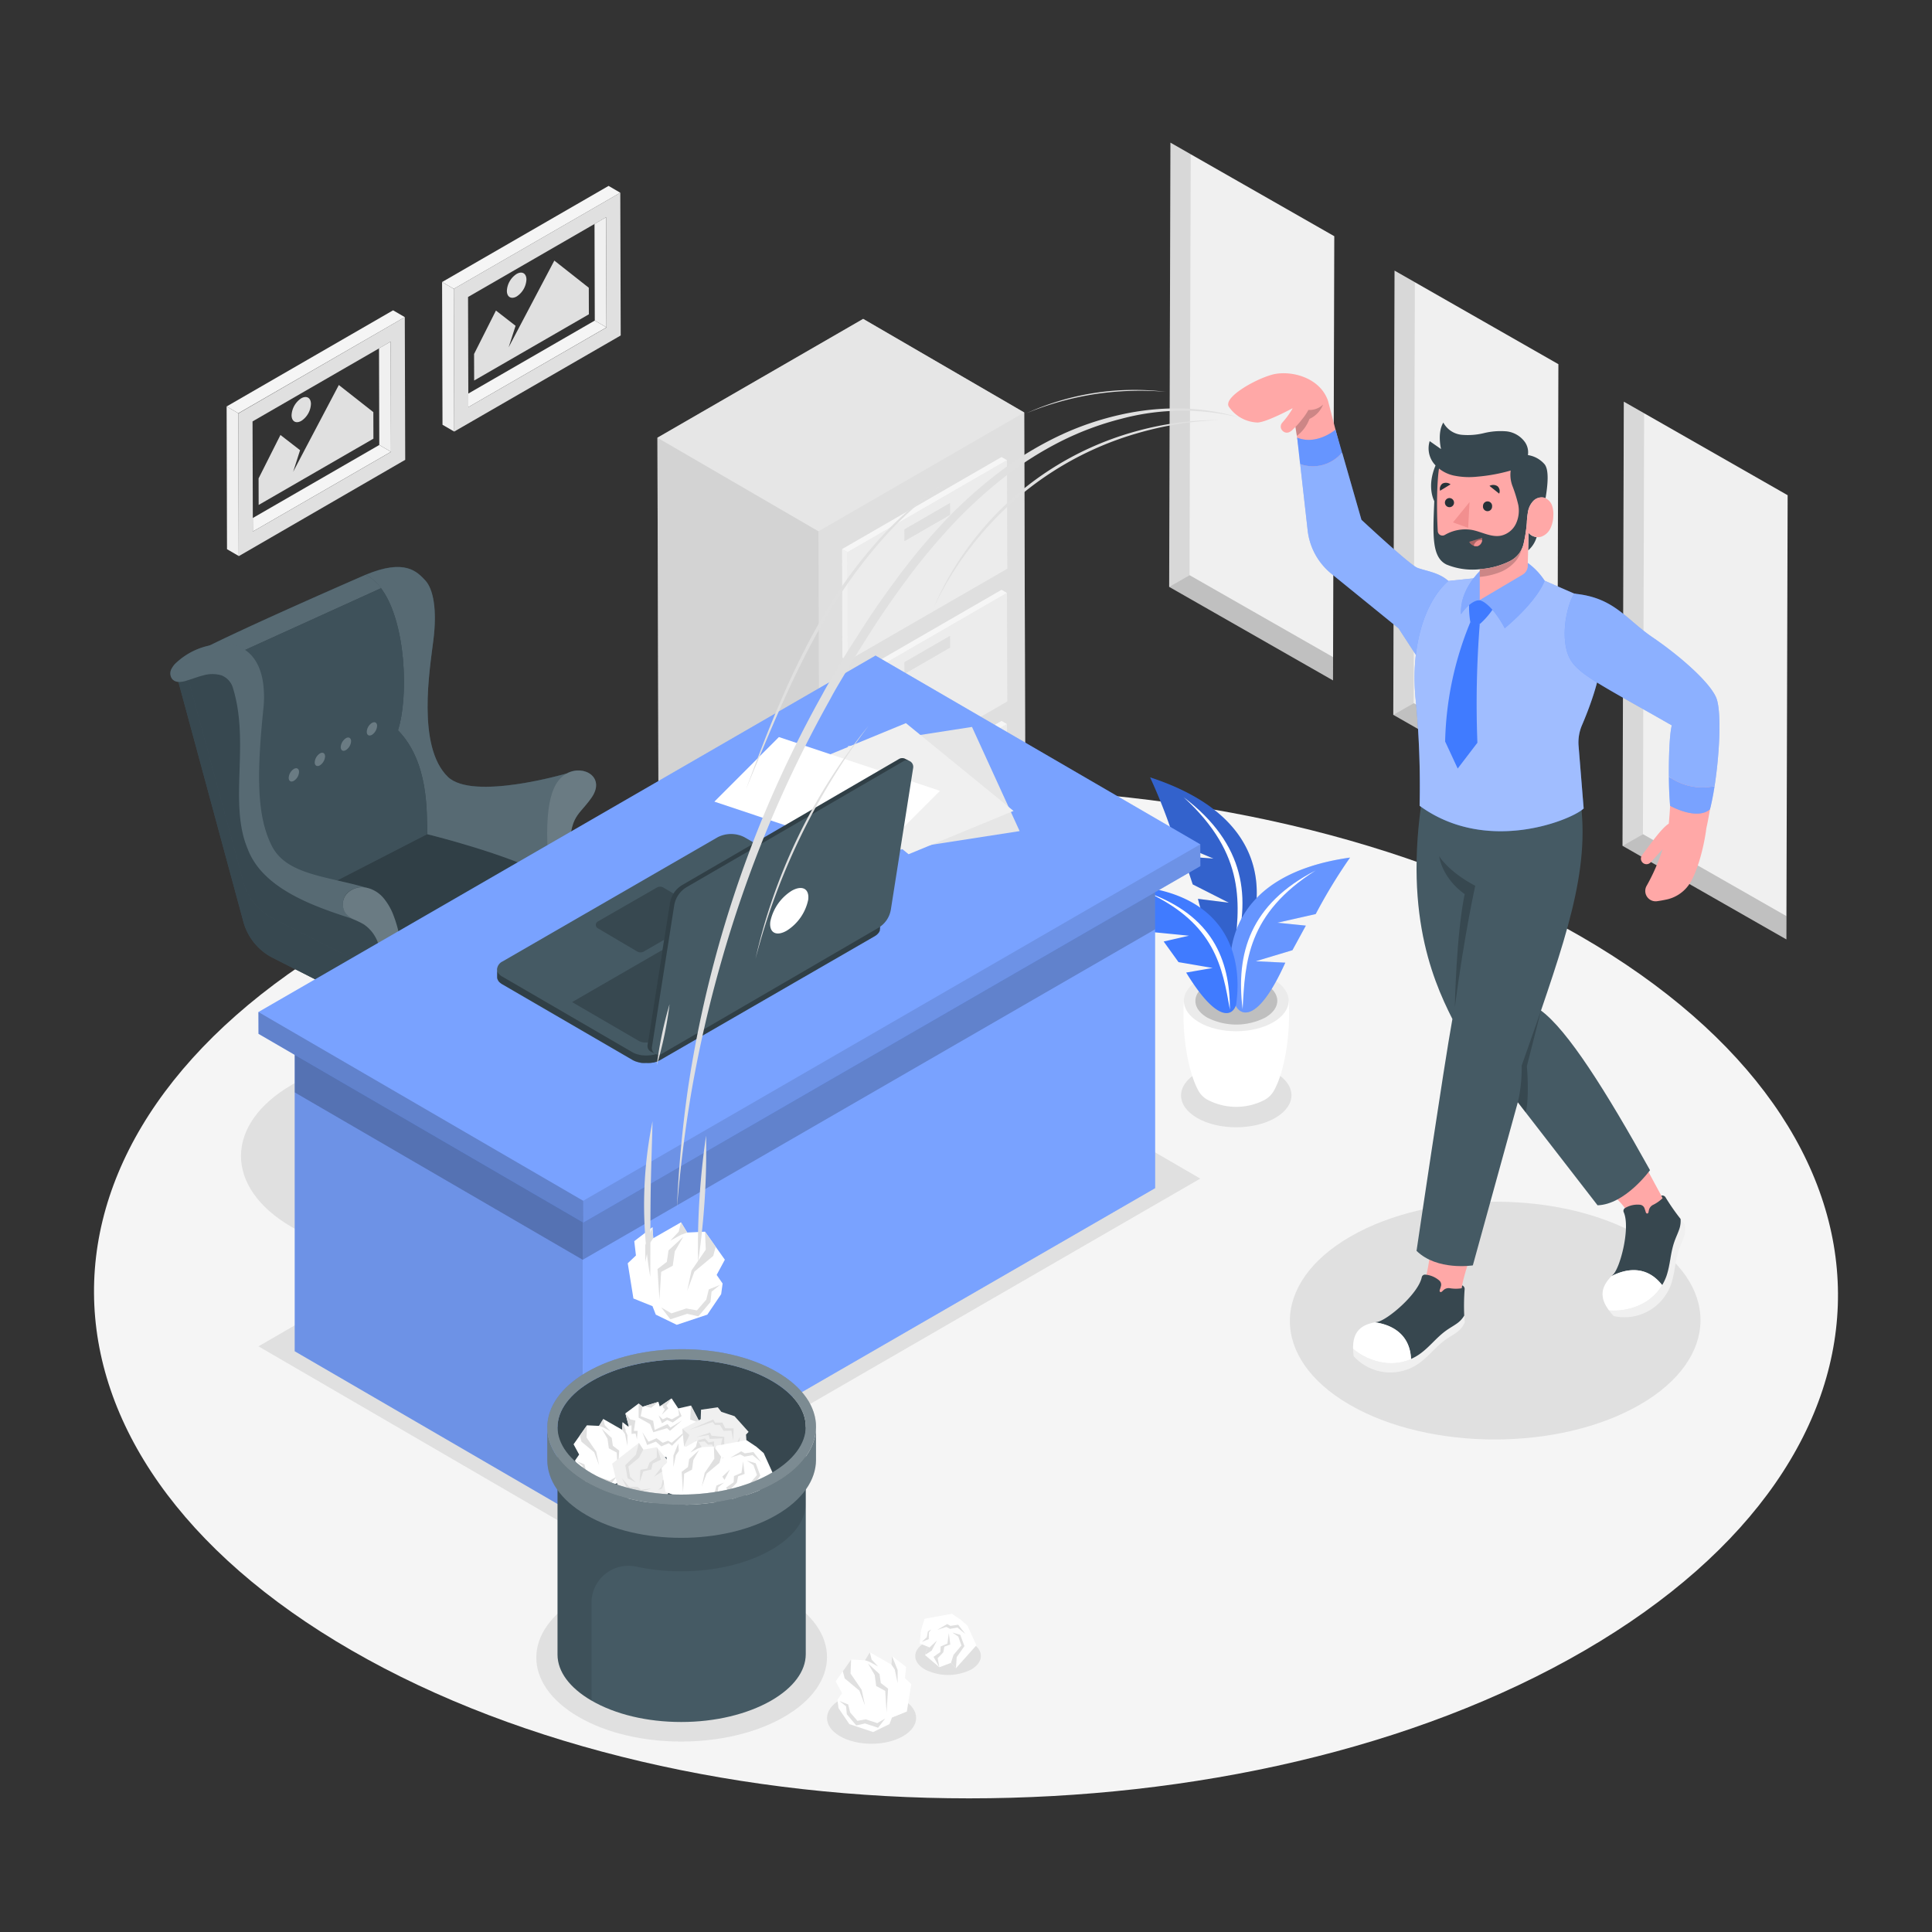 <svg xmlns="http://www.w3.org/2000/svg" viewBox="0 0 500 500"><rect x="0" y="0" width="500" height="500" fill="#333333" stroke="none"/><g id="freepik--Floor--inject-31"><path d="M409,242.28c-88.41-51-231.28-51-319.12,0S2.55,376.09,91,427.13s231.28,51.05,319.12,0S497.45,293.33,409,242.28Z" style="fill:#f5f5f5"></path></g><g id="freepik--Shadows--inject-31"><path d="M217.44,439.89c4.51-2.61,11.81-2.61,16.3,0s4.47,6.83-.05,9.44-11.82,2.61-16.31,0S212.92,442.5,217.44,439.89Z" style="fill:#e0e0e0"></path><path d="M239.38,425.11a13.18,13.18,0,0,1,12,0c3.3,1.91,3.28,5,0,6.94a13.24,13.24,0,0,1-12,0C236,430.13,236.06,427,239.38,425.11Z" style="fill:#e0e0e0"></path><path d="M309.88,277.62c5.59-3.24,14.64-3.24,20.2,0s5.53,8.47-.06,11.7-14.65,3.23-20.21,0S304.28,280.85,309.88,277.62Z" style="fill:#e0e0e0"></path><polygon points="66.89 348.43 150.93 397.27 310.63 305.02 226.59 256.19 66.89 348.43" style="fill:#e0e0e0"></polygon><path d="M149.9,413.51c14.74-8.51,38.56-8.51,53.2,0s14.56,22.31-.17,30.82-38.56,8.51-53.2,0S135.16,422,149.9,413.51Z" style="fill:#e0e0e0"></path><path d="M349.51,320c20.82-12,54.46-12,75.14,0s20.57,31.51-.25,43.53-54.45,12-75.14,0S328.69,332,349.51,320Z" style="fill:#e0e0e0"></path><path d="M75.67,280.66c17.63-10.19,46.13-10.19,63.65,0s17.43,26.69-.2,36.87-46.14,10.18-63.66,0S58,290.84,75.67,280.66Z" style="fill:#e0e0e0"></path></g><g id="freepik--Plant--inject-31"><path d="M306.39,259l13.56.39L333.5,259c.58,9.15-1.2,18.48-3.67,23h0a6.2,6.2,0,0,1-2.68,2.72,15.91,15.91,0,0,1-14.44,0A6,6,0,0,1,310,282C307.58,277.4,305.81,268.13,306.39,259Z" style="fill:#fff"></path><path d="M310.39,253.47c-5.31,3.06-5.33,8-.06,11.1s13.86,3.07,19.17,0,5.34-8,.06-11.1S315.7,250.4,310.39,253.47Z" style="fill:#ebebeb"></path><path d="M312.49,254.69c-4.14,2.39-4.16,6.27-.05,8.66a16.5,16.5,0,0,0,15,0c4.14-2.39,4.16-6.27.05-8.66A16.5,16.5,0,0,0,312.49,254.69Z" style="fill:#e0e0e0"></path><g style="opacity:0.15"><path d="M312.49,254.69c-4.14,2.39-4.16,6.27-.05,8.66a16.5,16.5,0,0,0,15,0c4.14-2.39,4.16-6.27.05-8.66A16.5,16.5,0,0,0,312.49,254.69Z"></path></g><path d="M297.66,201.19c30.55,10,30.82,30.43,23.94,45-1.74,3-7,4.53-11.57-13.57l8,1-9.35-4.74-2.42-7.26,7.79.58-9.89-4.16A145.94,145.94,0,0,0,297.66,201.19Z" style="fill:#407BFF"></path><path d="M297.66,201.19c30.55,10,30.82,30.43,23.94,45-1.74,3-7,4.53-11.57-13.57l8,1-9.35-4.74-2.42-7.26,7.79.58-9.89-4.16A145.94,145.94,0,0,0,297.66,201.19Z" style="opacity:0.2"></path><path d="M306.3,206.3c16.11,12.22,17.56,26.23,13,40.87C320.92,234.28,322.66,221.26,306.3,206.3Z" style="fill:#fff"></path><path d="M349.39,221.94c-30.1,4.24-33.75,23.22-29.76,37.92,1.13,3,5.76,5.38,13-10.72l-7.65-.37,9.5-2.86,3.47-6.36-7.36-.75,9.91-2.24A138.2,138.2,0,0,1,349.39,221.94Z" style="fill:#407BFF"></path><path d="M349.39,221.94c-30.1,4.24-33.75,23.22-29.76,37.92,1.13,3,5.76,5.38,13-10.72l-7.65-.37,9.5-2.86,3.47-6.36-7.36-.75,9.91-2.24A138.2,138.2,0,0,1,349.39,221.94Z" style="fill:#fff;opacity:0.2"></path><path d="M340.5,225.27c-17,8.7-20.71,21.51-18.91,35.9C322.23,248.9,322.78,236.48,340.5,225.27Z" style="fill:#fff"></path><path d="M288.85,229.06c27.61.45,33,17.15,31.07,30.84-.68,2.86-4.59,5.49-12.94-8.2l6.85-1.19L305,249l-3.84-5.34,6.55-1.5-9.18-.91A125.12,125.12,0,0,0,288.85,229.06Z" style="fill:#407BFF"></path><path d="M297.24,231.06c16.32,5.94,21.08,17.07,21.06,30.24C316.35,250.31,314.47,239.18,297.24,231.06Z" style="fill:#fff"></path></g><g id="freepik--Windows--inject-31"><polygon points="308.16 39.92 302.91 36.92 302.58 151.87 302.59 151.88 344.98 176.08 345 170.06 345.31 61.13 308.16 39.92" style="fill:#f0f0f0"></polygon><polygon points="307.85 148.85 308.16 39.92 302.91 36.92 302.58 151.87 302.59 151.88 307.87 148.86 307.85 148.85" style="opacity:0.1"></polygon><polygon points="345 170.06 307.87 148.86 302.59 151.88 344.98 176.08 345 170.06" style="opacity:0.2"></polygon><polygon points="366.17 73.04 360.91 70.04 360.58 184.99 360.6 185 402.98 209.2 403 203.18 403.31 94.25 366.17 73.04" style="fill:#f0f0f0"></polygon><polygon points="365.86 181.97 366.17 73.04 360.91 70.04 360.58 184.99 360.6 185 365.88 181.98 365.86 181.97" style="opacity:0.1"></polygon><polygon points="403 203.18 365.88 181.98 360.6 185 402.98 209.2 403 203.18" style="opacity:0.2"></polygon><polygon points="425.5 106.95 420.24 103.95 419.91 218.9 419.93 218.9 462.31 243.11 462.33 237.09 462.64 128.16 425.5 106.95" style="fill:#f0f0f0"></polygon><polygon points="425.19 215.88 425.5 106.95 420.24 103.95 419.91 218.9 419.93 218.9 425.21 215.89 425.19 215.88" style="opacity:0.1"></polygon><polygon points="462.33 237.09 425.21 215.89 419.93 218.9 462.31 243.11 462.33 237.09" style="opacity:0.2"></polygon></g><g id="freepik--Cabinet--inject-31"><polygon points="265.07 106.75 223.39 82.53 170.14 113.28 170.46 226.59 212.14 250.81 265.39 220.07 265.07 106.75" style="fill:#e0e0e0"></polygon><polygon points="265.07 106.75 223.39 82.53 170.14 113.28 170.46 226.59 212.14 250.81 265.39 220.07 265.07 106.75" style="opacity:0.1"></polygon><polygon points="245.85 209.13 245.85 209.13 245.85 209.14 245.85 209.13 245.85 209.13" style="fill:#7e7e7e"></polygon><polygon points="245.85 209.13 245.85 209.13 234.09 215.92 245.85 209.13" style="fill:#c1c1c1"></polygon><polygon points="234.09 137 234.09 137 245.85 130.22 234.09 137" style="fill:#c1c1c1"></polygon><path d="M219.41,171l41.27-23.82-.08-28.08-41.27,23.82Zm26.45-37.76L234.1,140v-3h0l11.75-6.79Z" style="fill:#e0e0e0"></path><polygon points="234.09 137 234.09 137 234.1 140.01 245.86 133.22 245.85 130.22 234.09 137" style="fill:#e0e0e0"></polygon><polygon points="219.41 170.99 219.34 142.91 217.93 142.1 218.01 170.18 219.41 170.99" style="fill:#e6e6e6"></polygon><polygon points="260.6 119.09 259.2 118.28 217.93 142.1 219.34 142.91 260.6 119.09" style="fill:#f0f0f0"></polygon><polygon points="234.09 137 234.09 137 234.1 140.01 245.86 133.22 245.85 130.22 234.09 137" style="opacity:0.1"></polygon><polygon points="234.09 171.37 234.1 174.38 245.86 167.59 245.85 164.58 234.09 171.37" style="fill:#e0e0e0"></polygon><path d="M219.33,177.28l.08,28.08,41.27-23.82-.08-28.08Zm26.53-9.69-11.76,6.79v-3l11.75-6.79Z" style="fill:#e0e0e0"></path><polygon points="217.93 176.47 218.01 204.55 219.41 205.36 219.34 177.28 217.93 176.47" style="fill:#e6e6e6"></polygon><polygon points="260.6 153.46 259.2 152.64 217.93 176.47 219.34 177.28 260.6 153.46" style="fill:#f0f0f0"></polygon><polygon points="234.09 171.37 234.1 174.38 245.86 167.59 245.85 164.58 234.09 171.37" style="opacity:0.1"></polygon><polygon points="234.09 205.3 234.1 208.31 245.86 201.52 245.85 198.52 245.85 198.51 234.09 205.3" style="fill:#e0e0e0"></polygon><polygon points="234.09 205.3 234.1 208.31 245.86 201.52 245.85 198.52 245.85 198.51 234.09 205.3" style="opacity:0.1"></polygon><path d="M219.33,211.21l.08,28.08,41.27-23.82-.08-28.08Zm26.53-9.69-11.76,6.79v-3l11.75-6.79h0Z" style="fill:#e0e0e0"></path><polygon points="217.93 210.4 218.01 238.47 219.41 239.29 219.34 211.21 217.93 210.4" style="fill:#e6e6e6"></polygon><polygon points="260.6 187.39 259.2 186.57 217.93 210.4 219.34 211.21 260.6 187.39" style="fill:#f0f0f0"></polygon><g style="opacity:0.1"><polygon points="212.14 250.81 170.46 226.59 170.14 113.28 211.82 137.5 212.14 250.81"></polygon></g><g style="opacity:0.2"><polygon points="211.82 137.5 170.14 113.28 223.39 82.53 265.07 106.75 211.82 137.5" style="fill:#fff"></polygon></g><polygon points="265.07 106.75 223.39 82.53 170.14 113.28 170.46 226.59 212.14 250.81 265.39 220.07 265.07 106.75" style="fill:#fff;opacity:0.4"></polygon></g><g id="freepik--Pictures--inject-31"><polygon points="98.09 90.14 65.35 109.04 65.42 134.06 98.16 115.16 98.09 90.14" style="fill:none"></polygon><polygon points="98.09 90.14 98.16 115.16 101.19 116.92 101.11 88.39 98.09 90.14" style="fill:#f0f0f0"></polygon><polygon points="65.42 134.06 65.43 137.56 101.19 116.92 98.16 115.16 65.42 134.06" style="fill:#f5f5f5"></polygon><path d="M104.76,82.07,61.68,107l.1,36.94L104.87,119ZM65.43,137.56v-3.5l-.07-25,32.74-18.9,3-1.75.08,28.53Z" style="fill:#e0e0e0"></path><polygon points="104.76 82.07 101.73 80.31 58.65 105.19 61.68 106.95 104.76 82.07" style="fill:#f5f5f5"></polygon><polygon points="58.65 105.19 58.75 142.13 61.78 143.89 61.68 106.95 58.65 105.19" style="fill:#f0f0f0"></polygon><polygon points="153.86 57.94 121.12 76.84 121.19 101.86 153.93 82.96 153.86 57.94" style="fill:none"></polygon><polygon points="153.86 57.94 153.93 82.96 156.96 84.72 156.88 56.2 153.86 57.94" style="fill:#f0f0f0"></polygon><polygon points="121.19 101.86 121.2 105.37 156.96 84.72 153.93 82.96 121.19 101.86" style="fill:#f5f5f5"></polygon><path d="M160.53,49.88,117.44,74.75l.11,36.94,43.09-24.87ZM121.2,105.37v-3.51l-.07-25,32.74-18.9,3-1.74L157,84.72Z" style="fill:#e0e0e0"></path><polygon points="160.53 49.88 157.5 48.11 114.41 72.99 117.44 74.75 160.53 49.88" style="fill:#f5f5f5"></polygon><polygon points="114.41 72.99 114.52 109.93 117.55 111.69 117.44 74.75 114.41 72.99" style="fill:#f0f0f0"></polygon><polygon points="87.69 99.64 96.62 106.66 96.64 113.53 66.94 130.68 66.92 123.81 72.58 112.57 77.66 116.51 75.87 122.1 78.47 117.14 87.69 99.64" style="fill:#e0e0e0"></polygon><path d="M77.93,103.1c1.4-.81,2.54-.16,2.54,1.44A5.52,5.52,0,0,1,78,108.91c-1.4.81-2.53.16-2.54-1.44A5.57,5.57,0,0,1,77.93,103.1Z" style="fill:#e0e0e0"></path><polygon points="143.46 67.44 152.38 74.47 152.4 81.34 122.71 98.48 122.69 91.61 128.35 80.37 133.43 84.32 131.63 89.9 134.24 84.94 143.46 67.44" style="fill:#e0e0e0"></polygon><path d="M133.7,70.9c1.4-.81,2.54-.16,2.54,1.45a5.55,5.55,0,0,1-2.52,4.37c-1.4.8-2.54.16-2.54-1.45A5.54,5.54,0,0,1,133.7,70.9Z" style="fill:#e0e0e0"></path></g><g id="freepik--Chair--inject-31"><path d="M70.6,247.91l19.58,9.91h27.89l32.74-17.38c4.17-2.39,4.57-8.78,2.22-12.35a5.86,5.86,0,0,0-1.95-1.89l-3.85-2h0c0-13.69,2-12.35,5.8-17.72s-2-8.71-6.37-6.33h0s-24.35,7.16-30.79.84c-8-7.86-4.66-27.69-3.7-35.45s0-13.13-2.15-15.4-5.25-5.61-15.34-1.43c0,0-27.17,11.78-40.48,18.35a17.82,17.82,0,0,0-8.38,4.25,5.65,5.65,0,0,0-1.54,2,2.41,2.41,0,0,0,.31,2.42,2.34,2.34,0,0,0,1.59.72l16.79,62A14.85,14.85,0,0,0,70.6,247.91ZM104,168c-.19-1.48-.45-2.95-.76-4.38C103.53,165,103.79,166.46,104,168Zm-1.54-7.5a27.75,27.75,0,0,0-3.23-7.36A27.75,27.75,0,0,1,102.44,160.45Z" style="fill:#37474f"></path><path d="M85.73,283.86,84,281l2.2-1.39h0a2.34,2.34,0,0,1,2.44.21,7.41,7.41,0,0,1,3.37,5.84,2.33,2.33,0,0,1-1,2.2h0l-2.16,1.38-1.79-3.06A8.18,8.18,0,0,1,85.73,283.86Z" style="fill:#37474f"></path><path d="M86.48,281.16c-1.87-1.07-3.39-.21-3.4,1.94a7.45,7.45,0,0,0,3.38,5.84c1.86,1.08,3.39.21,3.39-1.94A7.43,7.43,0,0,0,86.48,281.16Z" style="fill:#455a64"></path><path d="M122.69,283l1.7-2.9-2.2-1.4h0a2.34,2.34,0,0,0-2.44.21,7.45,7.45,0,0,0-3.38,5.84,2.33,2.33,0,0,0,1.06,2.2h0l2.16,1.38,1.79-3.06A8.18,8.18,0,0,0,122.69,283Z" style="fill:#37474f"></path><path d="M121.94,280.34c1.87-1.08,3.39-.22,3.4,1.93a7.45,7.45,0,0,1-3.38,5.84c-1.87,1.08-3.39.22-3.39-1.93A7.4,7.4,0,0,1,121.94,280.34Z" style="fill:#455a64"></path><path d="M110.57,275.84h-6.28v10.82h0a1.56,1.56,0,0,0,.93,1.28,4.87,4.87,0,0,0,4.43,0,1.54,1.54,0,0,0,.92-1.28h0Z" style="fill:#ebebeb"></path><polygon points="87.83 278.87 87.83 281.45 104.29 285.6 104.29 280.13 87.83 278.87" style="fill:#e0e0e0"></polygon><polygon points="87.83 278.87 88.98 278.48 104.29 279.29 104.29 280.13 87.83 278.87" style="fill:#f5f5f5"></polygon><path d="M86.18,302.25l1.7-2.9-2.2-1.4h0a2.36,2.36,0,0,0-2.45.21A7.41,7.41,0,0,0,79.86,304a2.33,2.33,0,0,0,1,2.2h0l2.16,1.38,1.79-3.06A7.94,7.94,0,0,0,86.18,302.25Z" style="fill:#37474f"></path><path d="M85.43,299.56c1.87-1.08,3.39-.22,3.4,1.93a7.42,7.42,0,0,1-3.38,5.84c-1.86,1.08-3.39.22-3.39-1.93A7.4,7.4,0,0,1,85.43,299.56Z" style="fill:#455a64"></path><path d="M108.09,309.62l-1.69-2.9,2.2-1.4h0a2.36,2.36,0,0,1,2.45.2,7.45,7.45,0,0,1,3.37,5.84,2.32,2.32,0,0,1-1,2.2h0L111.21,315l-1.79-3.06A8,8,0,0,1,108.09,309.62Z" style="fill:#37474f"></path><path d="M108.84,306.93c-1.86-1.08-3.39-.22-3.39,1.93a7.41,7.41,0,0,0,3.37,5.84c1.87,1.08,3.39.22,3.4-1.93A7.45,7.45,0,0,0,108.84,306.93Z" style="fill:#455a64"></path><path d="M131.85,298.23l-1.7-2.91,2.2-1.39h0a2.34,2.34,0,0,1,2.44.21,7.41,7.41,0,0,1,3.37,5.84,2.33,2.33,0,0,1-1,2.2h0L135,303.56l-1.79-3.06A8.18,8.18,0,0,1,131.85,298.23Z" style="fill:#37474f"></path><path d="M132.6,295.53c-1.87-1.07-3.39-.21-3.4,1.94a7.45,7.45,0,0,0,3.38,5.84c1.86,1.08,3.39.21,3.39-1.94A7.43,7.43,0,0,0,132.6,295.53Z" style="fill:#455a64"></path><polygon points="83.88 295.96 83.88 300.14 105.91 288.24 105.91 282.48 83.88 295.96" style="fill:#e0e0e0"></polygon><polygon points="82.61 295.25 104.65 282.16 105.91 282.48 83.88 295.96 82.61 295.25" style="fill:#f5f5f5"></polygon><polygon points="82.61 299.43 83.88 300.14 83.88 295.96 82.61 295.25 82.61 299.43" style="fill:#f0f0f0"></polygon><polygon points="107.39 282.48 110.08 303.77 110.08 307.58 107.39 288.47 107.39 282.48" style="fill:#e0e0e0"></polygon><rect x="110.08" y="303.77" width="1.55" height="3.81" style="fill:#f0f0f0"></rect><polygon points="111.63 303.77 109.19 282.48 107.39 282.48 110.08 303.77 111.63 303.77" style="fill:#f5f5f5"></polygon><polygon points="133.47 291.97 133.47 295.96 110.57 286.66 110.57 281.76 133.47 291.97" style="fill:#e0e0e0"></polygon><polygon points="134.36 295.38 133.47 295.96 133.47 291.97 134.36 291.39 134.36 295.38" style="fill:#f0f0f0"></polygon><polygon points="130.75 290.75 133.47 291.97 134.36 291.39 110.57 280.67 110.57 281.76 130.75 290.75" style="fill:#f5f5f5"></polygon><polygon points="122.16 276.69 122.16 279.31 115.48 282.89 110.57 280.67 110.57 279.6 122.16 276.69" style="fill:#e0e0e0"></polygon><polygon points="122.16 276.69 121.63 276.48 110.57 278.87 110.57 279.6 122.16 276.69" style="fill:#f5f5f5"></polygon><path d="M112.56,256.55H102.29v17.7h0a2.58,2.58,0,0,0,1.52,2.1,8,8,0,0,0,7.26,0,2.55,2.55,0,0,0,1.49-2.11h0Z" style="fill:#e0e0e0"></path><path d="M153,228.09a6.77,6.77,0,0,1-2.22,2.1l-41.87,22.23a9.78,9.78,0,0,1-9,.09L70.6,237.66A14.85,14.85,0,0,1,63,228.29L48.82,176l-.71.22a5.79,5.79,0,0,1-1.84.28h-.09l16.79,62a14.85,14.85,0,0,0,7.63,9.37l29.32,14.85a9.78,9.78,0,0,0,9-.09l41.87-22.23C155,238.05,155.38,231.66,153,228.09Z" style="fill:#455a64"></path><path d="M153,228.09a6.77,6.77,0,0,1-2.22,2.1l-41.87,22.23a9.78,9.78,0,0,1-9,.09L70.6,237.66A14.85,14.85,0,0,1,63,228.29L48.82,176l-.71.22a5.79,5.79,0,0,1-1.84.28h-.09l16.79,62a14.85,14.85,0,0,0,7.63,9.37l29.32,14.85a9.78,9.78,0,0,0,9-.09l41.87-22.23C155,238.05,155.38,231.66,153,228.09Z" style="opacity:0.2"></path><path d="M151.08,226.2l-30.34-15.56L80.8,231.19c1.3.32,2.62.58,3.92.84,3.44.69,6.94,1.45,9.92,3.29s5.4,5,5.42,8.48L99,252h0l.93.47a9.78,9.78,0,0,0,9-.09l41.87-22.23a6.77,6.77,0,0,0,2.22-2.1A5.86,5.86,0,0,0,151.08,226.2Z" style="fill:#455a64"></path><path d="M151.08,226.2l-30.34-15.56L80.8,231.19c1.3.32,2.62.58,3.92.84,3.44.69,6.94,1.45,9.92,3.29s5.4,5,5.42,8.48L99,252h0l.93.47a9.78,9.78,0,0,0,9-.09l41.87-22.23a6.77,6.77,0,0,0,2.22-2.1A5.86,5.86,0,0,0,151.08,226.2Z" style="opacity:0.3"></path><path d="M146.66,200.18s-24.35,7.16-30.79.84c-8-7.86-4.66-27.69-3.7-35.45s0-13.13-2.15-15.4-5.25-5.61-15.34-1.43C104.89,154,106.2,179,103,189c8,8.23,7.44,21,7.6,26.9,0,0,20.8,5.08,31.66,11Z" style="fill:#455a64"></path><path d="M146.66,200.18s-24.35,7.16-30.79.84c-8-7.86-4.66-27.69-3.7-35.45s0-13.13-2.15-15.4-5.25-5.61-15.34-1.43C104.89,154,106.2,179,103,189c8,8.23,7.44,21,7.6,26.9,0,0,20.8,5.08,31.66,11Z" style="fill:#fff;opacity:0.1"></path><path d="M142.24,226.92l5-2.69c0-13.69,2-12.35,5.8-17.72s-2-8.71-6.37-6.33S140.55,209.75,142.24,226.92Z" style="fill:#455a64"></path><path d="M142.24,226.92l5-2.69c0-13.69,2-12.35,5.8-17.72s-2-8.71-6.37-6.33S140.55,209.75,142.24,226.92Z" style="fill:#fff;opacity:0.2"></path><path d="M94.68,148.74s-27.27,11.82-40.55,18.38l1,4.85,43.5-19.76A11.68,11.68,0,0,0,94.68,148.74Z" style="fill:#455a64"></path><path d="M94.68,148.74s-27.27,11.82-40.55,18.38l1,4.85,43.5-19.76A11.68,11.68,0,0,0,94.68,148.74Z" style="fill:#fff;opacity:0.1"></path><path d="M103,189c2.75-8.55,2.19-28-4.38-36.76L55.1,172,65,221.8l15.76,9.39,29.78-15.32C110.42,210,111,197.2,103,189Z" style="fill:#455a64"></path><path d="M103,189c2.75-8.55,2.19-28-4.38-36.76L55.1,172,65,221.8l15.76,9.39,29.78-15.32C110.42,210,111,197.2,103,189Z" style="opacity:0.1"></path><path d="M76.05,199c.74-.42,1.34-.08,1.34.77a2.9,2.9,0,0,1-1.33,2.3c-.74.43-1.34.09-1.34-.76A2.94,2.94,0,0,1,76.05,199Z" style="fill:#455a64"></path><path d="M82.78,195c.74-.43,1.34-.09,1.35.76a3,3,0,0,1-1.34,2.31c-.73.42-1.34.08-1.34-.77A3,3,0,0,1,82.78,195Z" style="fill:#455a64"></path><path d="M89.52,191.05c.73-.42,1.33-.08,1.34.76a2.94,2.94,0,0,1-1.34,2.31c-.73.43-1.33.09-1.34-.76A3,3,0,0,1,89.52,191.05Z" style="fill:#455a64"></path><path d="M96.25,187.1c.74-.43,1.34-.09,1.34.76a3,3,0,0,1-1.33,2.31c-.74.42-1.34.08-1.34-.77A2.88,2.88,0,0,1,96.25,187.1Z" style="fill:#455a64"></path><g style="opacity:0.2"><path d="M76.05,199c.74-.42,1.34-.08,1.34.77a2.9,2.9,0,0,1-1.33,2.3c-.74.43-1.34.09-1.34-.76A2.94,2.94,0,0,1,76.05,199Z" style="fill:#fff"></path><path d="M82.78,195c.74-.43,1.34-.09,1.35.76a3,3,0,0,1-1.34,2.31c-.73.42-1.34.08-1.34-.77A3,3,0,0,1,82.78,195Z" style="fill:#fff"></path><path d="M89.52,191.05c.73-.42,1.33-.08,1.34.76a2.94,2.94,0,0,1-1.34,2.31c-.73.43-1.33.09-1.34-.76A3,3,0,0,1,89.52,191.05Z" style="fill:#fff"></path><path d="M96.25,187.1c.74-.43,1.34-.09,1.34.76a3,3,0,0,1-1.33,2.31c-.74.42-1.34.08-1.34-.77A2.88,2.88,0,0,1,96.25,187.1Z" style="fill:#fff"></path></g><path d="M94.64,235.32c-3-1.84-6.48-2.6-9.92-3.29-1.3-.26-2.62-.52-3.92-.84A23.94,23.94,0,0,1,74.72,229c-4.82-2.65-8-7.62-9.6-12.9s-1.58-10.87-1.25-16.35,1-11,.84-16.47c-.1-3.19-.58-6.61-2.75-9s-5.83-3.18-9.09-2.74a19,19,0,0,0-3.15.74L48.27,174l.55,2.05L63,228.29A14.85,14.85,0,0,0,69.48,237c.36.23.73.45,1.12.65L99,252l1.07-8.24C100,240.29,97.63,237.15,94.64,235.32Z" style="fill:#455a64"></path><path d="M94.64,235.32c-3-1.84-6.48-2.6-9.92-3.29-1.3-.26-2.62-.52-3.92-.84A23.94,23.94,0,0,1,74.72,229c-4.82-2.65-8-7.62-9.6-12.9s-1.58-10.87-1.25-16.35,1-11,.84-16.47c-.1-3.19-.58-6.61-2.75-9s-5.83-3.18-9.09-2.74a19,19,0,0,0-3.15.74L48.27,174l.55,2.05L63,228.29A14.85,14.85,0,0,0,69.48,237c.36.23.73.45,1.12.65L99,252l1.07-8.24C100,240.29,97.63,237.15,94.64,235.32Z" style="opacity:0.2"></path><path d="M94.68,229.7c-10.38-3-20.59-3.35-24.35-10.81s-4-17.75-2.15-35.65a27.29,27.29,0,0,0-.16-6.93c-1.11-6.7-5.14-9.57-9.77-9.64a18.11,18.11,0,0,0-12.43,4.67,5.65,5.65,0,0,0-1.54,2,2.41,2.41,0,0,0,.31,2.42,2.34,2.34,0,0,0,1.59.72h.09a5.79,5.79,0,0,0,1.84-.28l.71-.22c1.28-.4,2.52-.88,3.82-1.2a8.33,8.33,0,0,1,4.67,0,5,5,0,0,1,3,3.35c4.38,14.3-1.17,29.67,3.76,41.49,4,10.74,18,15.2,27.77,18.38h0a5.87,5.87,0,0,1-2.45-1.78,4.14,4.14,0,0,1,.38-5A5.41,5.41,0,0,1,94.68,229.7Z" style="fill:#455a64"></path><path d="M94.68,229.7c-10.38-3-20.59-3.35-24.35-10.81s-4-17.75-2.15-35.65a27.29,27.29,0,0,0-.16-6.93c-1.11-6.7-5.14-9.57-9.77-9.64a18.11,18.11,0,0,0-12.43,4.67,5.65,5.65,0,0,0-1.54,2,2.41,2.41,0,0,0,.31,2.42,2.34,2.34,0,0,0,1.59.72h.09a5.79,5.79,0,0,0,1.84-.28l.71-.22c1.28-.4,2.52-.88,3.82-1.2a8.33,8.33,0,0,1,4.67,0,5,5,0,0,1,3,3.35c4.38,14.3-1.17,29.67,3.76,41.49,4,10.74,18,15.2,27.77,18.38h0a5.87,5.87,0,0,1-2.45-1.78,4.14,4.14,0,0,1,.38-5A5.41,5.41,0,0,1,94.68,229.7Z" style="fill:#fff;opacity:0.1"></path><path d="M101.89,237.05a15.41,15.41,0,0,0-2.66-4.66,8,8,0,0,0-4.55-2.69,5.41,5.41,0,0,0-4.91,1.59,4.14,4.14,0,0,0-.38,5,5.87,5.87,0,0,0,2.45,1.78,24.17,24.17,0,0,1,2.28,1.13,9.65,9.65,0,0,1,3.93,5.54,28.84,28.84,0,0,1,.91,6.87l0,.45,4.87-2.7A30,30,0,0,0,101.89,237.05Z" style="fill:#455a64"></path><path d="M101.89,237.05a15.41,15.41,0,0,0-2.66-4.66,8,8,0,0,0-4.55-2.69,5.41,5.41,0,0,0-4.91,1.59,4.14,4.14,0,0,0-.38,5,5.87,5.87,0,0,0,2.45,1.78,24.17,24.17,0,0,1,2.28,1.13,9.65,9.65,0,0,1,3.93,5.54,28.84,28.84,0,0,1,.91,6.87l0,.45,4.87-2.7A30,30,0,0,0,101.89,237.05Z" style="fill:#fff;opacity:0.2"></path></g><g id="freepik--Desk--inject-31"><polygon points="76.28 269.42 76.29 349.7 150.82 393.01 150.8 312.73 76.28 269.42" style="fill:#407BFF"></polygon><polygon points="298.92 227.21 150.8 312.73 150.82 393.01 298.94 307.49 298.92 227.21" style="fill:#407BFF"></polygon><polygon points="298.92 227.21 150.8 312.73 76.27 269.42 76.29 349.7 150.82 393.01 298.94 307.49 298.92 227.21" style="fill:#fff;opacity:0.3"></polygon><polygon points="150.8 326.03 76.28 282.72 76.29 349.7 150.82 393.01 150.81 326.03 150.8 326.03" style="opacity:0.1"></polygon><polygon points="150.81 326.03 150.8 312.73 76.27 269.42 76.28 282.72 150.8 326.03 150.81 326.03" style="opacity:0.3"></polygon><polygon points="298.93 240.51 298.92 227.21 150.8 312.73 150.81 326.03 298.93 240.51" style="opacity:0.2"></polygon><polygon points="310.63 218.51 226.59 169.67 66.89 261.92 66.91 267.55 150.95 316.39 310.65 224.15 310.63 218.51" style="fill:#407BFF"></polygon><polygon points="310.63 218.51 226.59 169.67 66.89 261.92 66.91 267.55 150.95 316.39 310.65 224.15 310.63 218.51" style="fill:#fff;opacity:0.3"></polygon><polygon points="150.93 310.76 150.95 316.39 66.91 267.55 66.89 261.92 150.93 310.76" style="opacity:0.2"></polygon><polygon points="310.63 218.51 310.65 224.15 150.95 316.39 150.93 310.76 310.63 218.51" style="opacity:0.1"></polygon><polygon points="219.37 193.12 231.69 220.08 263.88 215.09 251.55 188.13 219.37 193.12" style="fill:#e6e6e6"></polygon><polygon points="207.28 198.34 235.14 221.07 262.3 209.87 234.45 187.15 207.28 198.34" style="fill:#f0f0f0"></polygon><polygon points="201.58 190.75 184.88 207.46 226.56 221.38 243.27 204.67 201.58 190.75" style="fill:#fff"></polygon><path d="M226.4,236.28l-33.74-19.61a7.61,7.61,0,0,0-6.92,0l-55.66,32.14a2.5,2.5,0,0,0-1.43,1.9h0v2.14h0a1.73,1.73,0,0,0,.05.45.06.06,0,0,0,0,0,1.86,1.86,0,0,0,.23.47l0,.05a2.58,2.58,0,0,0,.42.47l0,0a3.91,3.91,0,0,0,.63.45l33.73,19.6a5.29,5.29,0,0,0,1,.43l.37.11a3.89,3.89,0,0,0,.49.12c.2.05.4.08.6.11l.14,0a7.69,7.69,0,0,0,.83,0h.13a7.38,7.38,0,0,0,.82,0l.12,0A6.85,6.85,0,0,0,169,275l.14,0a5.31,5.31,0,0,0,.68-.2l.12,0a6.47,6.47,0,0,0,.75-.36l55.66-32.13a3.91,3.91,0,0,0,.63-.45c.06,0,.1-.11.16-.17a4.2,4.2,0,0,0,.29-.32,2.12,2.12,0,0,0,.11-.21,2.39,2.39,0,0,0,.16-.32c0-.08,0-.15,0-.23a1.67,1.67,0,0,0,.05-.31v-2A2.44,2.44,0,0,0,226.4,236.28Z" style="fill:#455a64"></path><path d="M128.65,250.71a1.57,1.57,0,0,0,.06.61.09.09,0,0,0,0,.05,2,2,0,0,0,.23.47l0,0a2.25,2.25,0,0,0,.42.46l0,0a3.35,3.35,0,0,0,.63.44l33.73,19.61a6.07,6.07,0,0,0,1,.43l.37.11c.16,0,.32.09.49.12s.4.08.6.1l.14,0a7.7,7.7,0,0,0,.83.05h.13a7.37,7.37,0,0,0,.82-.05h.12c.27,0,.53-.08.79-.13l.14,0c.23-.06.46-.13.68-.21l.12,0a6.41,6.41,0,0,0,.75-.35l55.66-32.14a3.35,3.35,0,0,0,.63-.44c.06-.06.1-.12.16-.17a4.28,4.28,0,0,0,.29-.33,1.39,1.39,0,0,0,.11-.21,2.29,2.29,0,0,0,.16-.31c0-.08,0-.16,0-.23a1.77,1.77,0,0,0,.05-.32v2a1.67,1.67,0,0,1-.05.31c0,.08,0,.15,0,.23a2.39,2.39,0,0,1-.16.32,2.12,2.12,0,0,1-.11.21,4.2,4.2,0,0,1-.29.32c-.06.06-.1.12-.16.17a3.91,3.91,0,0,1-.63.45L170.73,274.4a6.47,6.47,0,0,1-.75.36l-.12,0a5.31,5.31,0,0,1-.68.2l-.14,0a6.85,6.85,0,0,1-.79.13l-.12,0a7.38,7.38,0,0,1-.82,0h-.13a7.69,7.69,0,0,1-.83,0l-.14,0c-.2,0-.4-.06-.6-.11a3.89,3.89,0,0,1-.49-.12l-.37-.11a5.29,5.29,0,0,1-1-.43l-33.73-19.6a4.63,4.63,0,0,1-.63-.44l0,0a2.58,2.58,0,0,1-.42-.47l0-.05a1.86,1.86,0,0,1-.23-.47.06.06,0,0,1,0,0,1.73,1.73,0,0,1-.05-.45h0v-2.14Z" style="opacity:0.3"></path><path d="M223.1,238.28,169,269.5l-.21.1-.12,0a2.71,2.71,0,0,1-.42.13l-.3.06-.2,0c-.15,0-.31,0-.53,0h-.05a3.84,3.84,0,0,1-.55,0l-.36-.06-.43-.12a2.5,2.5,0,0,1-.38-.15l-17.39-10.12,55.85-32.25Z" style="fill:#455a64"></path><path d="M167.19,269.88h0Z" style="fill:#263238"></path><path d="M171.66,229.69l10.17,6a1,1,0,0,1,0,1.78l-15.21,8.78a1.71,1.71,0,0,1-1.71,0l-10.17-6a1,1,0,0,1,0-1.78L170,229.69A1.69,1.69,0,0,1,171.66,229.69Z" style="fill:#455a64"></path><path d="M223.1,238.28,169,269.5l-.21.1-.12,0a2.71,2.71,0,0,1-.42.13l-.3.06-.2,0c-.15,0-.31,0-.53,0h-.05a3.84,3.84,0,0,1-.55,0l-.36-.06-.43-.12a2.5,2.5,0,0,1-.38-.15l-17.39-10.12,55.85-32.25Z" style="opacity:0.2"></path><path d="M171.66,229.69l10.17,6a1,1,0,0,1,0,1.78l-15.21,8.78a1.71,1.71,0,0,1-1.71,0l-10.17-6a1,1,0,0,1,0-1.78L170,229.69A1.69,1.69,0,0,1,171.66,229.69Z" style="opacity:0.2"></path><path d="M235.49,197h0l-1.33-.66h0a1.64,1.64,0,0,0-1.49.09L176.63,229a6.76,6.76,0,0,0-3.28,4.79l-5.76,36.64a1.67,1.67,0,0,0,.94,1.78h0l1.3.64h0a1.66,1.66,0,0,0,1.45-.12l56-32.58a6.77,6.77,0,0,0,3.28-4.8l5.77-36.64A1.67,1.67,0,0,0,235.49,197Z" style="fill:#455a64"></path><path d="M204.92,230.51a12.36,12.36,0,0,0-5.56,8c-.37,2.86,1.52,3.92,4.24,2.35a12.43,12.43,0,0,0,5.56-8C209.52,230,207.62,229,204.92,230.51Z" style="fill:#fff"></path><path d="M168.72,271l5.76-36.64a6.75,6.75,0,0,1,3.28-4.8L233.81,197a1.65,1.65,0,0,1,1.68,0h0l-1.33-.66h0a1.64,1.64,0,0,0-1.49.09L176.63,229a6.76,6.76,0,0,0-3.28,4.79l-5.76,36.64a1.67,1.67,0,0,0,.94,1.78h0l1.3.64h0A1.68,1.68,0,0,1,168.72,271Z" style="opacity:0.3"></path></g><g id="freepik--trash-can--inject-31"><path d="M144.29,369.36v58.85c0,4.38,3.12,8.6,8.79,11.9,6.15,3.57,14.39,5.54,23.22,5.54s17.1-2,23.29-5.54c5.76-3.33,8.93-7.59,8.94-12V369.36Z" style="fill:#455a64"></path><path d="M144.29,369.36v58.85c0,4.38,3.12,8.6,8.79,11.9V414.8a9.57,9.57,0,0,1,11.62-9.35,55,55,0,0,0,11.6,1.2c8.83,0,17.1-2,23.29-5.54,5.76-3.32,8.93-7.59,8.94-12V369.36Z" style="opacity:0.1"></path><path d="M153.08,381.26c6.15,3.57,14.39,5.54,23.22,5.54s17.1-2,23.29-5.55c5.76-3.32,8.93-7.58,8.94-12s-3.11-8.6-8.78-11.89c-6.15-3.58-14.4-5.54-23.22-5.54s-17.11,2-23.3,5.54c-5.76,3.33-8.93,7.59-8.94,12S147.41,378,153.08,381.26Z" style="fill:#37474f"></path><polygon points="151.52 383.4 156.88 385.19 160.55 383.4 161.13 381.91 164.47 380.57 165.46 374.4 164.02 373.03 164.32 370.53 161.13 368.07 160.99 370.01 156.13 367.23 155.04 369.02 151.91 368.87 148.44 373.78 149.88 376.44 148.84 377.95 149.09 379.81 151.52 383.4" style="fill:#fff"></polygon><polygon points="155.74 369.76 158.31 372.14 158.61 374.17 160.25 375.42 159.9 380.78 159.6 375.91 157.57 374.83 157.22 372.34 155.74 369.76" style="fill:#e0e0e0"></polygon><polygon points="161.13 368.07 162.38 371.22 162.38 374.18 161.75 371.12 160.99 370.01 161.13 368.07" style="fill:#e0e0e0"></polygon><polygon points="156.13 367.23 156.53 368.87 157.99 370.43 156.13 369.41 155.04 369.02 156.13 367.23" style="fill:#e0e0e0"></polygon><polygon points="151.91 368.87 151.79 372.02 154.3 375.69 155.04 379.21 153.78 375.86 150.48 373.11 150.05 371.51 151.91 368.87" style="fill:#e0e0e0"></polygon><polygon points="159.59 382.14 157.81 383.18 155.2 382.32 153.34 382.66 151.7 380.78 151.26 378.98 149.29 378.19 150.77 379.38 150.96 381.19 153.08 383.7 155.04 383.25 157.99 384.22 159.59 382.14" style="fill:#e0e0e0"></polygon><polygon points="170.39 362.79 166.3 364.06 165.28 363.23 161.85 365.78 162.71 369.03 161.85 370.3 163.48 373.65 163.09 374.66 168.56 377.34 172.59 377.08 174.04 377.92 178.27 375.45 177.33 372.86 181.2 368.29 178.83 363.76 175.53 364.5 173.82 361.91 170.74 363.98 170.39 362.79" style="fill:#fff"></polygon><polygon points="165.28 363.23 165.28 366.89 168.23 368.55 169.07 370.66 172.63 369.61 173.38 370.3 176.54 367.58 173.49 369.46 172.76 368.55 169.42 370.07 169.04 367.7 165.81 366.5 166.3 364.06 165.28 363.23" style="fill:#e0e0e0"></polygon><polygon points="170.44 366.29 171.53 367.32 172.59 366.81 173.87 367.32 175.75 366.29 175.53 364.5 176.4 366.47 174.11 368.14 172.67 367.49 171.32 368.34 170.44 366.29" style="fill:#e0e0e0"></polygon><polygon points="173.82 361.91 172.47 363.76 172.96 364.5 171.26 366.13 172.08 364.68 171.53 364.2 171.66 363.78 170.74 363.98 173.82 361.91" style="fill:#e0e0e0"></polygon><polygon points="170.39 362.79 168.54 364.33 166.68 363.94 170.39 362.79" style="fill:#e0e0e0"></polygon><polygon points="166.25 370.66 167.84 373.12 169.92 372.21 171.53 373.39 172.88 372.86 173.82 373.39 179.33 368.7 173.93 374.15 173.05 373.5 171.15 374.32 169.74 373.09 167.48 373.97 166.25 370.66" style="fill:#e0e0e0"></polygon><polygon points="161.85 365.78 163.09 367.32 164.44 367.64 164.05 370.3 165.02 370.3 164.84 372.48 164.49 370.98 163.44 371.1 163.44 368.87 162.71 369.03 161.85 365.78" style="fill:#e0e0e0"></polygon><polygon points="178.83 363.76 178.62 367.38 181.2 368.29 178.83 363.76" style="fill:#e0e0e0"></polygon><polygon points="183.72 377.95 187.53 378.26 188.09 379.29 191.78 378.33 192.16 375.35 193.29 374.59 193.07 371.27 193.74 370.57 190.1 366.51 186.68 365.38 185.76 364.21 181.43 364.83 181.34 367.29 176.6 369.78 177.05 374.32 180.03 374.81 180.58 377.53 183.82 376.85 183.72 377.95" style="fill:#f0f0f0"></polygon><polygon points="188.09 379.29 189.31 376.26 187.43 373.9 187.44 371.88 184.14 371.56 183.75 370.74 180.23 371.92 183.38 371.39 183.68 372.39 186.96 372.24 186.48 374.34 188.74 376.41 187.53 378.26 188.09 379.29" style="fill:#e0e0e0"></polygon><polygon points="184.84 375.03 184.29 373.82 183.24 373.89 182.35 373.03 180.45 373.25 180.03 374.81 179.97 372.89 182.43 372.27 183.4 373.29 184.8 373.04 184.84 375.03" style="fill:#e0e0e0"></polygon><polygon points="180.58 377.53 182.31 376.45 182.16 375.67 184.11 374.89 182.95 375.82 183.24 376.4 182.99 376.7 183.82 376.85 180.58 377.53" style="fill:#e0e0e0"></polygon><polygon points="183.72 377.95 185.76 377.29 187.17 378.23 183.72 377.95" style="fill:#e0e0e0"></polygon><polygon points="189.77 372.82 189.29 370.25 187.26 370.31 186.32 368.8 185.03 368.78 184.43 368.03 178.29 370.07 184.58 367.36 185.1 368.19 186.95 368.15 187.7 369.64 189.86 369.66 189.77 372.82" style="fill:#e0e0e0"></polygon><polygon points="191.78 378.33 191.28 376.64 190.27 375.93 191.47 373.86 190.67 373.53 191.55 371.79 191.34 373.14 192.25 373.4 191.5 375.24 192.16 375.35 191.78 378.33" style="fill:#e0e0e0"></polygon><polygon points="177.05 374.32 178.43 371.39 176.6 369.78 177.05 374.32" style="fill:#e0e0e0"></polygon><path d="M197.64,376.05l2.55,5.63-5.85,6.54-1.42-1.52L189.59,388l-4.14-3.5.84-2.38-2.33-.9s.32-3.11.28-3.3,1.16-3.77,1.16-3.77l7.8-1.43,2.54,1.69Z" style="fill:#fff"></path><polygon points="194.34 388.22 194.56 385.07 196.77 381.9 195.58 378.69 193.29 378.01 195 379.17 195.91 381.74 193.64 384.41 192.92 386.7 194.34 388.22" style="fill:#e0e0e0"></polygon><polygon points="189.59 387.95 189.11 385.37 190.71 383.69 191.02 382.06 192.71 381.44 192.31 378.19 191.9 381.17 189.96 382 189.87 383.61 187.93 384.98 189.59 387.95" style="fill:#e0e0e0"></polygon><polygon points="185.45 384.45 187.38 383.21 188.89 380.33 186.77 382.3 186.28 382.07 185.45 384.45" style="fill:#e0e0e0"></polygon><polygon points="197.02 378.42 194.75 376.58 192.66 376.97 191.57 376.4 188.99 377.26 191.83 375.59 192.76 376.12 194.98 375.78 197.02 378.42" style="fill:#e0e0e0"></polygon><polygon points="184.6 380.7 186.55 379.9 186.59 378.01 187.25 377.13 186.31 377.72 186.01 379.35 184.6 380.7" style="fill:#e0e0e0"></polygon><path d="M159.92,384.79l-1.5-6,6.93-5.37,1.13,1.75,3.5-.63,3.44,4.19-1.25,2.19,2.12,1.31s-.87,3-.87,3.19-1.82,3.5-1.82,3.5h-7.93l-2.19-2.12Z" style="fill:#f0f0f0"></path><polygon points="165.35 373.42 164.57 376.48 161.82 379.2 162.42 382.57 164.54 383.65 163.07 382.2 162.63 379.51 165.35 377.29 166.48 375.17 165.35 373.42" style="fill:#e0e0e0"></polygon><polygon points="169.98 374.54 169.98 377.17 168.1 378.53 167.51 380.07 165.73 380.38 165.54 383.65 166.48 380.79 168.54 380.32 168.92 378.76 171.07 377.76 169.98 374.54" style="fill:#e0e0e0"></polygon><polygon points="173.42 378.73 171.29 379.6 169.29 382.17 171.73 380.6 172.17 380.92 173.42 378.73" style="fill:#e0e0e0"></polygon><polygon points="160.95 382.57 162.85 384.79 164.98 384.79 165.95 385.54 168.63 385.17 165.54 386.29 164.72 385.6 162.48 385.54 160.95 382.57" style="fill:#e0e0e0"></polygon><polygon points="173.57 382.57 171.51 383.01 171.13 384.85 170.32 385.6 171.35 385.2 171.95 383.65 173.57 382.57" style="fill:#e0e0e0"></polygon><polygon points="185.15 388.89 179.79 390.68 176.12 388.89 175.54 387.41 172.2 386.07 171.21 379.89 172.64 378.53 172.35 376.02 175.54 373.56 175.67 375.5 180.53 372.72 181.62 374.51 184.75 374.36 188.22 379.27 186.78 381.94 187.82 383.44 187.57 385.3 185.15 388.89" style="fill:#fff"></polygon><polygon points="180.93 375.25 178.35 377.63 178.05 379.66 176.41 380.91 176.76 386.27 177.06 381.4 179.09 380.33 179.44 377.83 180.93 375.25" style="fill:#e0e0e0"></polygon><polygon points="175.54 373.56 174.28 376.71 174.28 379.67 174.91 376.62 175.67 375.5 175.54 373.56" style="fill:#e0e0e0"></polygon><polygon points="180.53 372.72 180.13 374.36 178.67 375.92 180.53 374.9 181.62 374.51 180.53 372.72" style="fill:#e0e0e0"></polygon><polygon points="184.75 374.36 184.87 377.51 182.37 381.18 181.62 384.7 182.89 381.35 186.19 378.6 186.62 377 184.75 374.36" style="fill:#e0e0e0"></polygon><polygon points="177.07 387.63 178.86 388.67 181.46 387.81 183.32 388.15 184.96 386.27 185.41 384.47 187.38 383.69 185.89 384.88 185.7 386.68 183.58 389.19 181.62 388.75 178.67 389.71 177.07 387.63" style="fill:#e0e0e0"></polygon><path d="M211.18,369.31c0,5.15-3.45,10.3-10.26,14.24-13.62,7.86-35.64,7.86-49.17,0-6.77-3.94-10.14-9.09-10.11-14.24h0v8.54c0,5.15,3.34,10.31,10.11,14.24,13.53,7.87,35.55,7.87,49.17,0,6.81-3.93,10.23-9.09,10.26-14.24h0v-8.54Z" style="fill:#455a64"></path><path d="M151.75,383.55c13.53,7.86,35.55,7.86,49.17,0,6.81-3.94,10.23-9.09,10.26-14.24s-3.33-10.31-10.1-14.24c-13.54-7.87-35.55-7.87-49.17,0-6.81,3.94-10.24,9.09-10.27,14.25S145,379.61,151.75,383.55Zm1.48-26.19c6.19-3.57,14.47-5.54,23.3-5.54s17.07,2,23.22,5.54c5.67,3.29,8.79,7.52,8.78,11.89s-3.18,8.68-8.94,12c-6.19,3.58-14.46,5.55-23.29,5.55s-17.07-2-23.22-5.54c-5.67-3.3-8.79-7.52-8.79-11.9S147.47,360.69,153.23,357.36Z" style="fill:#455a64"></path><path d="M211.18,369.31c0,5.15-3.45,10.3-10.26,14.24-13.62,7.86-35.64,7.86-49.17,0-6.77-3.94-10.14-9.09-10.11-14.24h0v8.54c0,5.15,3.34,10.31,10.11,14.24,13.53,7.87,35.55,7.87,49.17,0,6.81-3.93,10.23-9.09,10.26-14.24h0v-8.54Z" style="fill:#fff;opacity:0.2"></path><path d="M151.75,383.55c13.53,7.86,35.55,7.86,49.17,0,6.81-3.94,10.23-9.09,10.26-14.24s-3.33-10.31-10.1-14.24c-13.54-7.87-35.55-7.87-49.17,0-6.81,3.94-10.24,9.09-10.27,14.25S145,379.61,151.75,383.55Zm1.48-26.19c6.19-3.57,14.47-5.54,23.3-5.54s17.07,2,23.22,5.54c5.67,3.29,8.79,7.52,8.78,11.89s-3.18,8.68-8.94,12c-6.19,3.58-14.46,5.55-23.29,5.55s-17.07-2-23.22-5.54c-5.67-3.3-8.79-7.52-8.79-11.9S147.47,360.69,153.23,357.36Z" style="fill:#fff;opacity:0.3"></path></g><g id="freepik--Papers--inject-31"><polygon points="219.81 446.2 225.97 448.25 230.19 446.2 230.85 444.49 234.69 442.95 235.83 435.85 234.19 434.28 234.52 431.4 230.85 428.58 230.7 430.8 225.11 427.61 223.86 429.66 220.26 429.49 216.27 435.14 217.92 438.2 216.73 439.93 217.01 442.07 219.81 446.2" style="fill:#fff"></polygon><polygon points="224.65 430.52 227.62 433.25 227.96 435.58 229.84 437.02 229.44 443.19 229.1 437.59 226.76 436.35 226.37 433.48 224.65 430.52" style="fill:#e0e0e0"></polygon><polygon points="230.85 428.58 232.3 432.2 232.3 435.59 231.57 432.08 230.7 430.8 230.85 428.58" style="fill:#e0e0e0"></polygon><polygon points="225.11 427.61 225.57 429.49 227.25 431.29 225.11 430.12 223.86 429.66 225.11 427.61" style="fill:#e0e0e0"></polygon><polygon points="220.26 429.49 220.12 433.11 223 437.33 223.86 441.38 222.4 437.53 218.61 434.37 218.12 432.53 220.26 429.49" style="fill:#e0e0e0"></polygon><polygon points="229.09 444.75 227.04 445.94 224.04 444.96 221.9 445.35 220.02 443.19 219.51 441.11 217.24 440.21 218.95 441.58 219.16 443.66 221.6 446.54 223.86 446.03 227.25 447.14 229.09 444.75" style="fill:#e0e0e0"></polygon><path d="M250.38,420.72l2.31,5.09-5.29,5.92-1.29-1.38-3,1.13-3.74-3.17.76-2.15-2.11-.82s.29-2.81.26-3,1-3.4,1-3.4l7.06-1.3,2.29,1.53Z" style="fill:#fff"></path><polygon points="247.4 431.73 247.59 428.87 249.6 426.01 248.52 423.1 246.45 422.49 248 423.54 248.82 425.86 246.77 428.28 246.11 430.35 247.4 431.73" style="fill:#e0e0e0"></polygon><polygon points="243.1 431.48 242.67 429.14 244.12 427.62 244.4 426.15 245.93 425.59 245.56 422.65 245.19 425.35 243.44 426.1 243.36 427.55 241.6 428.79 243.1 431.48" style="fill:#e0e0e0"></polygon><polygon points="239.36 428.31 241.11 427.19 242.47 424.58 240.56 426.37 240.12 426.16 239.36 428.31" style="fill:#e0e0e0"></polygon><polygon points="249.83 422.86 247.77 421.2 245.88 421.55 244.89 421.04 242.56 421.81 245.13 420.3 245.97 420.78 247.98 420.47 249.83 422.86" style="fill:#e0e0e0"></polygon><polygon points="238.59 424.92 240.36 424.19 240.39 422.49 240.99 421.69 240.14 422.22 239.86 423.7 238.59 424.92" style="fill:#e0e0e0"></polygon></g><g id="freepik--Character--inject-31"><path d="M370.27,322.85a54.52,54.52,0,0,1-1.47,8.58c2.17,6.1,9.31,2.92,9.31,2.92l.17-1,.13-.74c.38-2.17,1.82-6.57,1.82-6.57Z" style="fill:#ffa8a7"></path><path d="M377.16,342.46c-.92.67-1.94,1.21-2.86,1.88-2.56,1.84-4.24,4.22-6.8,6.05a12.86,12.86,0,0,1-8.81,2.33,16,16,0,0,1-8.51-3.65,17,17,0,0,0,.15,1.91,12.79,12.79,0,0,0,16.95,1.81c2.55-1.84,4.23-4.22,6.79-6.06.93-.66,1.94-1.2,2.87-1.87a6.35,6.35,0,0,0,2.14-2.62s-.05-.69-.1-1.76A6.37,6.37,0,0,1,377.16,342.46Z" style="fill:#f0f0f0"></path><path d="M379.05,333.59a1,1,0,0,0-.64-.93l-.13.74a9.45,9.45,0,0,1-3,0,2,2,0,0,0-1.73.5l-.27.26c-.15.14-.35.29-.53.21a.34.34,0,0,1-.18-.31,1.18,1.18,0,0,1,.09-.37c.09-.24.18-.55.26-.85a1.4,1.4,0,0,0-.4-1.41,6.32,6.32,0,0,0-3.69-1.56.85.85,0,0,0-.88.68c-.89,4.33-9,11.2-11.56,11.57l-.59.1c4,.55,9.05,2.77,9.35,9.48a12.84,12.84,0,0,0,2.31-1.31c2.56-1.83,4.24-4.21,6.8-6.05.92-.67,1.94-1.21,2.86-1.88a6.37,6.37,0,0,0,1.82-2A57.62,57.62,0,0,1,379.05,333.59Z" style="fill:#37474f"></path><path d="M355.84,342.22c-3.46.63-5.77,2.28-5.66,6.85a16,16,0,0,0,8.51,3.65,13,13,0,0,0,6.5-1C364.89,345,359.85,342.77,355.84,342.22Z" style="fill:#fff"></path><path d="M417.18,309.17a18.32,18.32,0,0,1,4.64,5.52c4,2.53,8.45-4.59,8.45-4.59l-.32-.68c-1.12-2-3.75-6.94-3.75-6.94Z" style="fill:#ffa8a7"></path><path d="M434.6,318.13c-.37,1.09-.88,2.11-1.25,3.19-1,3-1,5.89-2.05,8.87a12.9,12.9,0,0,1-5.85,7,16.07,16.07,0,0,1-9.05,1.94,16.52,16.52,0,0,0,1.23,1.47,12.8,12.8,0,0,0,14.87-8.33c1-3,1-5.89,2-8.86.38-1.08.89-2.11,1.26-3.19a6.28,6.28,0,0,0,.24-3.38s-.45-.53-1.1-1.38A6.54,6.54,0,0,1,434.6,318.13Z" style="fill:#f0f0f0"></path><path d="M431,309.8a1,1,0,0,0-1.06-.38l.32.68a9.54,9.54,0,0,1-2.41,1.7,2,2,0,0,0-1.12,1.41l-.08.38c0,.19-.11.43-.31.47a.33.33,0,0,1-.32-.16.85.85,0,0,1-.14-.34c-.07-.26-.18-.55-.28-.85a1.39,1.39,0,0,0-1.15-.92,6.33,6.33,0,0,0-3.9.86.84.84,0,0,0-.33,1.07c1.77,4-.9,14.36-2.74,16.12l-.43.42c3.59-1.87,9-3,13.11,2.33a13.15,13.15,0,0,0,1.13-2.4c1-3,1-5.89,2.05-8.87.37-1.08.88-2.1,1.25-3.19a6.54,6.54,0,0,0,.34-2.67A56.1,56.1,0,0,1,431,309.8Z" style="fill:#37474f"></path><path d="M417.06,330.26c-2.46,2.52-3.39,5.2-.66,8.87a16.07,16.07,0,0,0,9.05-1.94,13,13,0,0,0,4.72-4.6C426.05,327.29,420.65,328.39,417.06,330.26Z" style="fill:#fff"></path><path d="M407.39,199.39c5.39,19.24.13,36.64-8.58,62.14,6.91,5.11,16.72,20.64,28.21,41.31,0,0-6.4,8.87-13.57,9.09-1.41-1.85-20.64-26.66-20.64-26.66l-11.64,42.21s-9.23,1.47-14.57-3.76c0,0,7.14-48.26,9.28-60-5.51-10.88-13.55-30-6.55-64.3Z" style="fill:#455a64"></path><path d="M376.51,260.61c2.46-18.7,5.28-31.36,5.28-31.36-7.09-3.76-9.36-7.7-9.36-7.7,1.14,6.32,6.63,9.84,6.63,9.84C376.84,242.12,376.51,260.61,376.51,260.61Z" style="opacity:0.2"></path><path d="M392.81,285.27a38.86,38.86,0,0,0,1-9.49l5-14.25-3.66,14.41c.32,3.42.42,9.73-.32,11.94Z" style="opacity:0.2"></path><path d="M374.83,150.35c-4.45-2.39-7.1-1.8-9.43-3.42S351.79,135,351.79,135l-8.09-31.23c-2.14-6.3-10-8.06-14.55-6.79s-12.54,5.86-11.14,8.25a9.39,9.39,0,0,0,7.48,4.12c2.47-.14,9-3.69,9-3.69l4.93,31.22a16.94,16.94,0,0,0,5.9,10.38l17.24,14.32,10.15,17.6Z" style="fill:#ffa8a7"></path><path d="M338.61,106.09a5.08,5.08,0,0,0,3.8-1.39,6.81,6.81,0,0,1-3.52,3.71,9.75,9.75,0,0,1-3.26,4.39l-.88-5.58Z" style="opacity:0.2"></path><path d="M338.61,106.09a14.5,14.5,0,0,1-1.7,2.5,20.18,20.18,0,0,1-1.74,2c-.3.3-.62.62-.94.89a3,3,0,0,1-.46.3,1.51,1.51,0,0,1-1.76-.21l-.06-.06a1.49,1.49,0,0,1-.08-2.14,23.31,23.31,0,0,0,2.54-3.46,6.79,6.79,0,0,0,.95-1.88c.66.49,1.68.6,2.38,1.08A7.89,7.89,0,0,1,338.61,106.09Z" style="fill:#ffa8a7"></path><path d="M342.1,120.39a9.94,9.94,0,0,0,5.22-3.28l-1.7-5.91s-4.85,4.13-9.91,2.06l.76,6.84A9.91,9.91,0,0,0,342.1,120.39Z" style="fill:#407BFF"></path><path d="M374.83,150.35c-2.48-2.26-6.08-2.62-8.06-3.42s-14.43-12.41-14.43-12.41l-5-17.41a9.79,9.79,0,0,1-10.85,3l1.93,17.13a16.88,16.88,0,0,0,6.14,11.24l17.39,14.13,10.8,16.59S377.3,152.62,374.83,150.35Z" style="fill:#407BFF"></path><g style="opacity:0.4"><path d="M342.1,120.39a9.94,9.94,0,0,0,5.22-3.28l-1.7-5.91s-4.85,4.13-9.91,2.06l.76,6.84A9.91,9.91,0,0,0,342.1,120.39Z" style="fill:#fff;opacity:0.5"></path><path d="M374.83,150.35c-2.48-2.26-6.08-2.62-8.06-3.42s-14.43-12.41-14.43-12.41l-5-17.41a9.79,9.79,0,0,1-10.85,3l1.93,17.13a16.88,16.88,0,0,0,6.14,11.24l17.39,14.13,10.8,16.59S377.3,152.62,374.83,150.35Z" style="fill:#fff"></path></g><path d="M382.73,149.52l-7.9.83c-6.48,5.71-9.82,17.68-8.43,30.91a233.23,233.23,0,0,1,1,27.28c17.54,12.8,39.67,3.48,42.45.69L408.53,193a11.35,11.35,0,0,1,.89-5.34c1.65-3.85,4.61-11.42,5-17.28a30.77,30.77,0,0,0-3.2-15.1l-11.49-5Z" style="fill:#407BFF"></path><g style="opacity:0.5"><path d="M382.73,149.52l-7.9.83c-6.48,5.71-9.82,17.68-8.43,30.91a233.23,233.23,0,0,1,1,27.28c17.54,12.8,39.67,3.48,42.45.69L408.53,193a11.35,11.35,0,0,1,.89-5.34c1.65-3.85,4.61-11.42,5-17.28a30.77,30.77,0,0,0-3.2-15.1l-11.49-5Z" style="fill:#fff"></path></g><path d="M380.53,161A85.42,85.42,0,0,0,374,191.9l3.25,7,5.1-6.68a264.27,264.27,0,0,1,.61-30.73Z" style="fill:#407BFF"></path><path d="M380.25,155.3a23.94,23.94,0,0,0,.28,5.74,4.6,4.6,0,0,0,2.46.45,20.28,20.28,0,0,0,3.95-4.77L383,155.3Z" style="fill:#407BFF"></path><path d="M383,155.3c3.4,1.25,6.43,7.3,6.43,7.3,8.93-7.58,10.32-12.32,10.32-12.32a17.71,17.71,0,0,0-4.33-4.57Z" style="fill:#407BFF"></path><path d="M383,155.3c-2.6.06-4.89,3.68-4.89,3.68-.42-6.33,4.89-11.2,4.89-11.2Z" style="fill:#407BFF"></path><g style="opacity:0.35"><path d="M383,155.3c3.4,1.25,6.43,7.3,6.43,7.3,8.93-7.58,10.32-12.32,10.32-12.32a17.71,17.71,0,0,0-4.33-4.57Z" style="fill:#fff"></path><path d="M383,155.3c-2.6.06-4.89,3.68-4.89,3.68-.42-6.33,4.89-11.2,4.89-11.2Z" style="fill:#fff"></path></g><path d="M399.75,120.17a7.08,7.08,0,0,0-4.51-2.42L371.73,120c-2.71,5.84-.54,9.69-.54,9.69-.37,8.89-.67,14.55,3.18,16.42a17.74,17.74,0,0,0,8.59,1.21,20.3,20.3,0,0,0,7.87-2.12l.13-.07a6.74,6.74,0,0,0,3.37-4.49,39,39,0,0,0,.81-5.27,21.66,21.66,0,0,1,.32-3,5.45,5.45,0,0,1,1.32-2.66,3,3,0,0,1,2.71-.92,2.26,2.26,0,0,1,.49.19C400.65,125,400.84,121.56,399.75,120.17Z" style="fill:#37474f"></path><path d="M391.14,120.85a8.25,8.25,0,0,0,.31,5,36.31,36.31,0,0,1,1.49,4.86,8,8,0,0,1-.65,4.9,5.65,5.65,0,0,1-3.75,3c-2.52.55-5-.95-7.52-1.45a10.44,10.44,0,0,0-7.08,1.27,1.22,1.22,0,0,1-1.85-1c-.3-5.12-.29-13.14.45-16.91Z" style="fill:#ffa8a7"></path><polygon points="393.53 143.72 393.53 143.72 393.52 143.72 393.53 143.72" style="fill:#ffa8a7"></polygon><path d="M395.58,137.89s0,2.08-.1,4.56a7.19,7.19,0,0,0,2.2-3.45A3.15,3.15,0,0,1,395.58,137.89Z" style="fill:#37474f"></path><path d="M372.94,116.22,370,114.16a6.33,6.33,0,0,0,1.12,5.84,9.25,9.25,0,0,0,5.15,3.08,19.53,19.53,0,0,0,6.06.28,45,45,0,0,0,8.75-1.62,7,7,0,0,0,3.43-1.84,4.65,4.65,0,0,0,.18-5.43,6.79,6.79,0,0,0-4.83-2.84,18.16,18.16,0,0,0-5.82.46,17.59,17.59,0,0,1-5.82.43,6.08,6.08,0,0,1-4.69-3.16C371.9,112.07,372.94,116.22,372.94,116.22Z" style="fill:#37474f"></path><polygon points="380.32 129.93 376.03 135.2 379.96 136.61 380.32 129.93" style="fill:#f28f8f"></polygon><path d="M383.56,139.23l-3.31,1a2,2,0,0,0,2.23,1.05A1.88,1.88,0,0,0,383.56,139.23Z" style="fill:#f28f8f"></path><path d="M383.56,139.23l-3.31,1a2,2,0,0,0,2.23,1.05A1.88,1.88,0,0,0,383.56,139.23Z" style="opacity:0.3"></path><path d="M381.4,141.24a1.91,1.91,0,0,0,1.08.07,1.69,1.69,0,0,0,1.08-1.52,2,2,0,0,0-1.28.23A2,2,0,0,0,381.4,141.24Z" style="fill:#f28f8f"></path><path d="M386.15,131.09a1.18,1.18,0,1,1-2.35-.13,1.18,1.18,0,1,1,2.35.13Z" style="fill:#263238"></path><path d="M376.3,130.16a1.18,1.18,0,1,1-1.12-1.26A1.2,1.2,0,0,1,376.3,130.16Z" style="fill:#263238"></path><path d="M375.4,125.35,372.7,127a1.72,1.72,0,0,1,.61-1.85A2,2,0,0,1,375.4,125.35Z" style="fill:#263238"></path><path d="M385.48,125.75l2.51,2a1.71,1.71,0,0,0-.41-1.9A2,2,0,0,0,385.48,125.75Z" style="fill:#263238"></path><path d="M401.6,130.66a3.32,3.32,0,0,0-1.62-1.72,2.26,2.26,0,0,0-.49-.19,3,3,0,0,0-2.71.92,5.45,5.45,0,0,0-1.32,2.66,21.66,21.66,0,0,0-.32,3,37.54,37.54,0,0,1-.84,5.39,6.64,6.64,0,0,1-3.35,4.37l-.12.07a20.3,20.3,0,0,1-7.87,2.12v8l11.11-6.58a2.69,2.69,0,0,0,1.32-2.27c0-1.28.06-2.69.08-4,.06-2.48.1-4.56.1-4.56a3.15,3.15,0,0,0,2.1,1.11,2.83,2.83,0,0,0,1.09-.05,4.17,4.17,0,0,0,2.45-2.12,7.83,7.83,0,0,0,.78-3.23A6.65,6.65,0,0,0,401.6,130.66Z" style="fill:#ffa8a7"></path><path d="M392.42,145a7.64,7.64,0,0,0,1.37-2.89,6.63,6.63,0,0,1-2.84,3l-.12.07a20.3,20.3,0,0,1-7.87,2.12v2a19.47,19.47,0,0,0,4.65-1A10.45,10.45,0,0,0,392.42,145Z" style="opacity:0.2"></path><path d="M407.46,153.67c7.58,1.83,9.8,5.28,20.41,12.49a76.21,76.21,0,0,1,14.23,12.27,6.29,6.29,0,0,1,1.57,3.52c1.69,16.38-2.06,32.36-2.06,32.36-.69,5.35-2.38,11.13-4.1,14a9.5,9.5,0,0,1-6.14,4.47c-1,.21-1.83.36-2.6.46a2.68,2.68,0,0,1-2.62-4,50.22,50.22,0,0,0,4.12-9.45l-3.09,3.39a1.44,1.44,0,0,1-2,.13h0a1.45,1.45,0,0,1-.21-2c2.47-3.3,5.09-7,6.91-8.15.93-9.76.6-21,1.2-25.73-13.91-9.09-20.91-10.29-25.52-16.2S407.46,153.67,407.46,153.67Z" style="fill:#ffa8a7"></path><path d="M443.73,203.45c1.33-8.53,1.85-19.72.38-23-1.85-4.12-9.47-10.77-16.44-15.52s-9.93-10.3-20.21-11.28c-1,1-3.43,7.87-2.16,14s5.42,7.52,27.36,20.08c-.57,2.21-.8,7.9-.75,13.25A15,15,0,0,0,443.73,203.45Z" style="fill:#407BFF"></path><path d="M431.91,201c0,2.78.14,5.48.31,7.54,0,0,6.85,3.87,10.32.91.44-1.68.84-3.73,1.19-6A15,15,0,0,1,431.91,201Z" style="fill:#407BFF"></path><path d="M443.73,203.45c1.33-8.53,1.85-19.72.38-23-1.85-4.12-9.47-10.77-16.44-15.52s-9.93-10.3-20.21-11.28c-1,1-3.43,7.87-2.16,14s5.42,7.52,27.36,20.08c-.57,2.21-.8,7.9-.75,13.25A15,15,0,0,0,443.73,203.45Z" style="fill:#fff;opacity:0.4"></path><path d="M431.91,201c0,2.78.14,5.48.31,7.54,0,0,6.85,3.87,10.32.91.44-1.68.84-3.73,1.19-6A15,15,0,0,1,431.91,201Z" style="fill:#fff;opacity:0.3"></path><polygon points="183.05 340.23 175.14 342.86 169.72 340.23 168.86 338.03 163.93 336.05 162.46 326.93 164.58 324.92 164.15 321.21 168.86 317.59 169.06 320.45 176.24 316.34 177.85 318.98 182.46 318.76 187.59 326.01 185.47 329.95 187.01 332.17 186.64 334.92 183.05 340.23" style="fill:#fff"></polygon><polygon points="176.82 320.08 173.01 323.6 172.57 326.58 170.16 328.43 170.67 336.35 171.11 329.16 174.11 327.57 174.63 323.89 176.82 320.08" style="fill:#e0e0e0"></polygon><polygon points="168.86 317.59 167 322.24 167 326.6 167.93 322.09 169.06 320.45 168.86 317.59" style="fill:#e0e0e0"></polygon><polygon points="176.24 316.34 175.65 318.76 173.49 321.07 176.24 319.57 177.85 318.98 176.24 316.34" style="fill:#e0e0e0"></polygon><polygon points="182.46 318.76 182.65 323.41 178.95 328.83 177.85 334.04 179.72 329.09 184.59 325.02 185.22 322.66 182.46 318.76" style="fill:#e0e0e0"></polygon><polygon points="171.13 338.36 173.76 339.9 177.61 338.63 180.36 339.13 182.78 336.35 183.44 333.69 186.35 332.53 184.15 334.29 183.87 336.96 180.74 340.67 177.85 340.01 173.49 341.44 171.13 338.36" style="fill:#e0e0e0"></polygon><path d="M320.49,108h0c-9.19-2.81-19.92-3.07-30.63-.65a75.72,75.72,0,0,0-15.92,5.5,89.12,89.12,0,0,0-15,9.1,117.06,117.06,0,0,0-13.58,12,160.45,160.45,0,0,0-12,14.09c-3.75,5-7.38,10.09-10.73,15.41-1.7,2.65-3.43,5.28-5,8s-3.28,5.4-4.76,8.19a300.1,300.1,0,0,0-16.31,34,302.48,302.48,0,0,0-18.53,68.18c-1.55,10.82-2.42,21.14-2.84,30.73h0c.81-9.56,2-19.83,3.85-30.56a326.94,326.94,0,0,1,7.66-33.23,321.65,321.65,0,0,1,11.89-34.29,317.55,317.55,0,0,1,16.33-33.64c1.46-2.77,3.13-5.42,4.71-8.12s3.27-5.34,4.95-8c3.3-5.29,6.87-10.39,10.54-15.34a166.6,166.6,0,0,1,11.75-14,120,120,0,0,1,13.19-12,90.2,90.2,0,0,1,14.6-9.21,77.16,77.16,0,0,1,15.54-5.78A61.44,61.44,0,0,1,320.49,108Z" style="fill:#e0e0e0"></path><path d="M246,124.06h0a85.41,85.41,0,0,0-17.62,14.56,119.8,119.8,0,0,0-15.46,21c-9,15.34-15.16,32-19.88,44.68h0c5.23-12.44,11.64-29,20.59-44.26a128.29,128.29,0,0,1,15.21-21A92.92,92.92,0,0,1,246,124.06Z" style="fill:#e0e0e0"></path><path d="M224.79,187.83h0a141.79,141.79,0,0,0-9.29,12.78,146.91,146.91,0,0,0-8.83,15.67,149.38,149.38,0,0,0-6.85,16.63,142.42,142.42,0,0,0-4.29,15.21h0a171.16,171.16,0,0,1,29.26-60.29Z" style="fill:#e0e0e0"></path><path d="M168.87,290.18a108.78,108.78,0,0,0-.58,40.27h0c.05-5.59,0-12.86.08-20.13S168.76,295.78,168.87,290.18Z" style="fill:#e0e0e0"></path><path d="M182.73,293.91a199.5,199.5,0,0,0-2.07,32.76h0A197.19,197.19,0,0,0,182.73,293.91Z" style="fill:#e0e0e0"></path><path d="M173.28,259.91a98.29,98.29,0,0,0-3.3,15.74h0A95.93,95.93,0,0,0,173.28,259.91Z" style="fill:#e0e0e0"></path><path d="M315.5,108.71h0a79.47,79.47,0,0,0-21.58,2.93,79.7,79.7,0,0,0-41,26.9,79.68,79.68,0,0,0-11.26,18.63h0a86.72,86.72,0,0,1,11.72-18.26,83.19,83.19,0,0,1,40.67-26.7A87,87,0,0,1,315.5,108.71Z" style="fill:#e0e0e0"></path><path d="M301.68,101.4a67.49,67.49,0,0,0-36,5.53h0A78.08,78.08,0,0,1,283.34,102,79,79,0,0,1,301.68,101.4Z" style="fill:#e0e0e0"></path></g></svg>